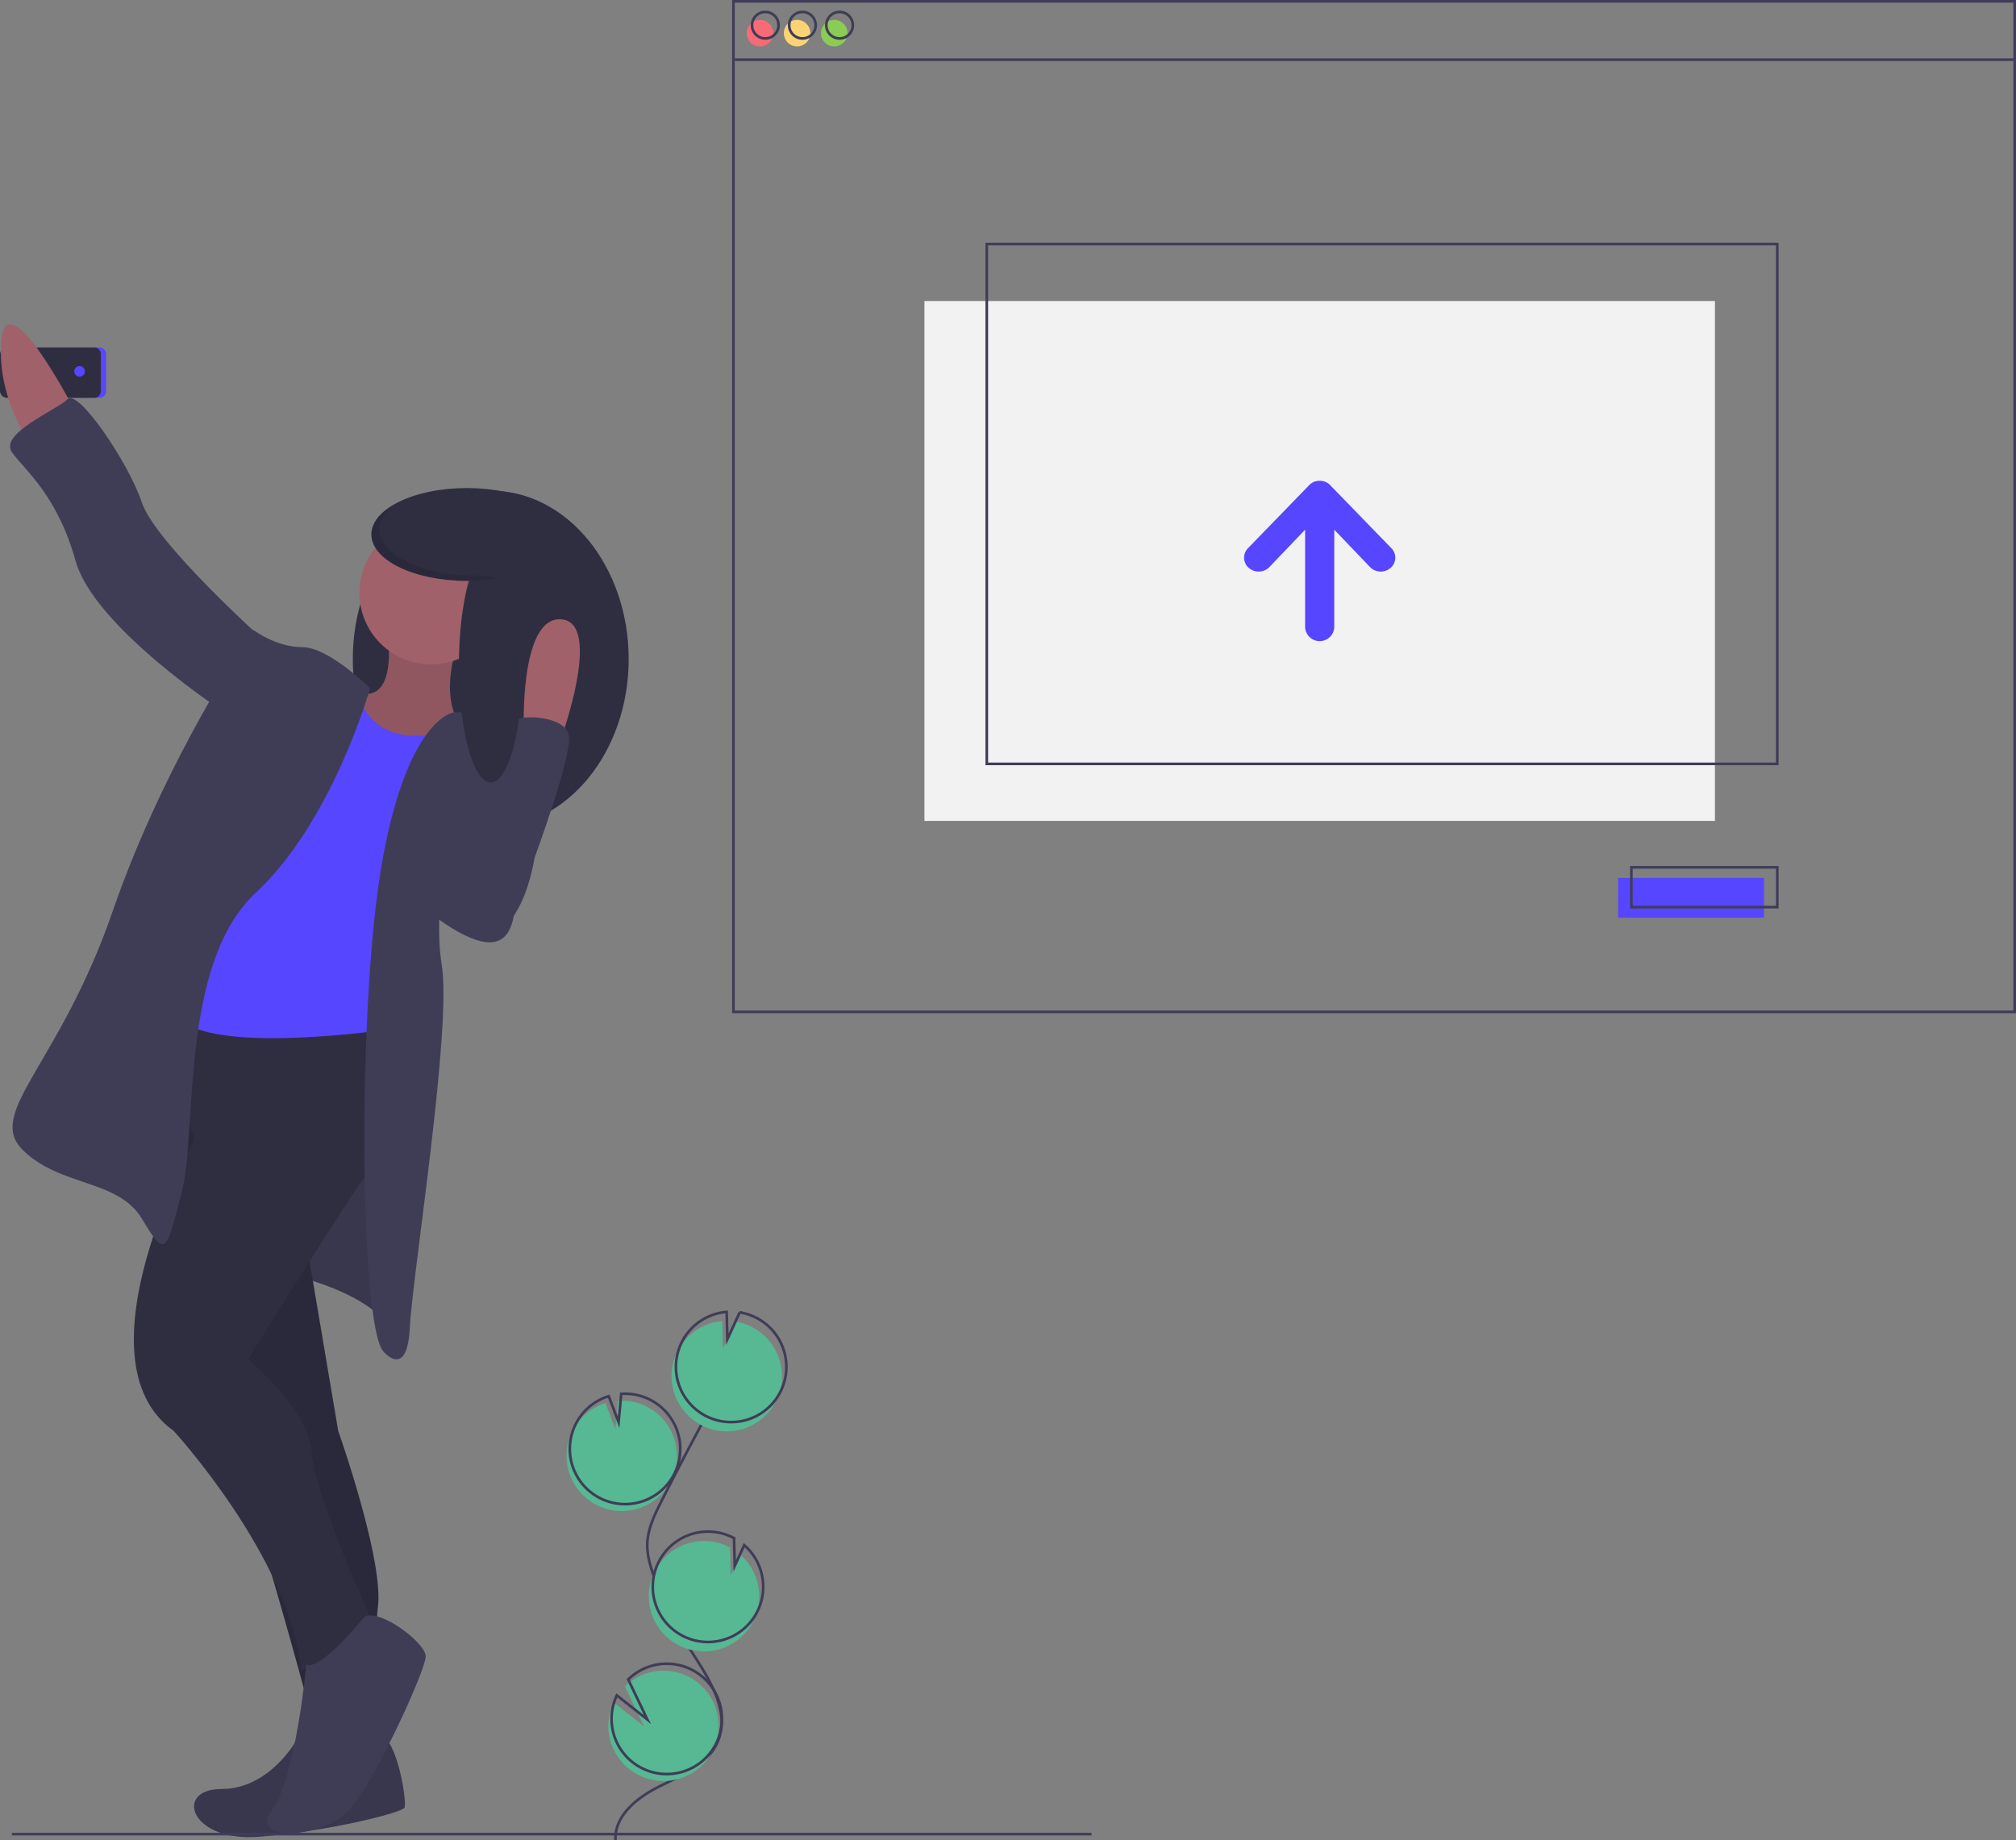 <svg id="e1675d86-3465-436e-a974-bad49a6f132e" data-name="Layer 1" xmlns="http://www.w3.org/2000/svg" width="760"
     height="693.824" viewBox="0 0 760 693.824">
    <rect x="0" y="0" width="760" height="693.824" fill="#808080" stroke="none"/>
    <title>upload image</title>
    <ellipse cx="185" cy="248.5" rx="52" ry="63.5" fill="#2f2e41"/>
    <path d="M361.5,756.351l-30,3s-10,18-28,18-12,20,14,18,54-9,55-11S369.5,755.351,361.5,756.351Z"
          transform="translate(-220 -102.852)" fill="#3f3d56"/>
    <path d="M361.5,756.351l-30,3s-10,18-28,18-12,20,14,18,54-9,55-11S369.5,755.351,361.5,756.351Z"
          transform="translate(-220 -102.852)" opacity="0.1"/>
    <path d="M319.5,581.351s34,5,47,21,4-61,4-61l-4-35-27,2-22,45Z" transform="translate(-220 -102.852)"
          fill="#3f3d56"/>
    <path d="M319.5,581.351s34,5,47,21,4-61,4-61l-4-35-27,2-22,45Z" transform="translate(-220 -102.852)"
          opacity="0.1"/>
    <path d="M431.5,381.351s16-44,0-45-14,43-14,43Z" transform="translate(-220 -102.852)" fill="#a0616a"/>
    <path
        d="M5,131H37.492A2.508,2.508,0,0,1,40,133.508v13.984A2.508,2.508,0,0,1,37.492,150H5a0,0,0,0,1,0,0V131A0,0,0,0,1,5,131Z"
        fill="#5646ff"/>
    <path
        d="M2.646,131H35.492A2.508,2.508,0,0,1,38,133.508v13.984A2.508,2.508,0,0,1,35.492,150H2.646A2.646,2.646,0,0,1,0,147.354V133.646A2.646,2.646,0,0,1,2.646,131Z"
        fill="#2f2e41"/>
    <circle cx="30" cy="140" r="2" fill="#5646ff"/>
    <path d="M247.5,256.351s-25-48-27-25,13,42,13,42Z" transform="translate(-220 -102.852)" fill="#a0616a"/>
    <path d="M393.011,371.441S415,372.851,417,384.851s-16,49-16,49l-24-2-3-24Z"
          transform="translate(-220 -102.852)" fill="#3f3d56"/>
    <path
        d="M365.5,336.351s8,41-18,24,10,30,10,30,28,7,37-2-13.5-10.5-1-46C406.938,304.188,365.5,336.351,365.5,336.351Z"
        transform="translate(-220 -102.852)" fill="#a0616a"/>
    <path
        d="M365.5,336.351s8,41-18,24,10,30,10,30,28,7,37-2-13.5-10.5-1-46C406.938,304.188,365.5,336.351,365.5,336.351Z"
        transform="translate(-220 -102.852)" opacity="0.1"/>
    <path
        d="M277,476.851s22.5,163.5,29.5,173.5,31,100,31,100l26-9a119.775,119.775,0,0,1-1-33c2-18-15-66-15-66l-25-148Z"
        transform="translate(-220 -102.852)" fill="#2f2e41"/>
    <path
        d="M277,476.851s22.5,163.5,29.5,173.5,31,100,31,100l26-9a119.775,119.775,0,0,1-1-33c2-18-15-66-15-66l-25-148Z"
        transform="translate(-220 -102.852)" opacity="0.1"/>
    <path
        d="M271.5,469.351l22,63s-46,83-8,110c0,0,44,48,48,90,0,0,23-2,26-20,0,0-21-46-22-62s-24-35-24-35,44-71,54-83,11-58-14-58S271.5,469.351,271.5,469.351Z"
        transform="translate(-220 -102.852)" fill="#2f2e41"/>
    <path d="M357.5,712.351s-17,21-22,18c0,0-4,43-13,55s19,11,29,0,29-53,29-58S363.5,709.351,357.5,712.351Z"
          transform="translate(-220 -102.852)" fill="#3f3d56"/>
    <circle cx="162.5" cy="223.5" r="27" fill="#a0616a"/>
    <path d="M353.5,358.351s1,17,16,21,27-6,27-6l4,8-13,32-24,78s-71,10-77-7,10-65,10-65l23-33,9-22,10-11Z"
          transform="translate(-220 -102.852)" fill="#5646ff"/>
    <path
        d="M359.5,362.351s-15.5-15.5-25.5-15.5-18.5-6.5-18.5-6.5-33,48-53,106-48,76-34,90,36,11,45,26,9,13,15-10-1-86,28-113S359.5,362.351,359.5,362.351Z"
        transform="translate(-220 -102.852)" fill="#3f3d56"/>
    <path d="M318.5,343.351s-40-36-45-51-24-43-28-39-26,13-21,20,17,16,24,41,56,57,56,57Z"
          transform="translate(-220 -102.852)" fill="#3f3d56"/>
    <path
        d="M391.5,371.351s-17,1-27,54-9,177,0,187c0,0,9,11,10-9s16-113,12-137,5-76,18-85S391.5,371.351,391.5,371.351Z"
        transform="translate(-220 -102.852)" fill="#3f3d56"/>
    <path d="M382.5,415.351s33,15,32,26-2,33-43-3Z" transform="translate(-220 -102.852)" fill="#3f3d56"/>
    <path d="M394.5,415.351s-14,33,4,39,23-28,23-28,14-38,13-46-21-9-23-4S394.5,415.351,394.5,415.351Z"
          transform="translate(-220 -102.852)" fill="#3f3d56"/>
    <ellipse cx="185" cy="251" rx="12" ry="44" fill="#2f2e41"/>
    <ellipse cx="176" cy="201.5" rx="36" ry="17.5" fill="#2f2e41"/>
    <path
        d="M399,319.851c-19.882,0-36-7.835-36-17.5,0-3.408,2.011-6.586,5.477-9.276C363.191,296.122,360,300.055,360,304.351c0,9.665,16.118,17.5,36,17.5C408.872,321.851,410.043,319.851,399,319.851Z"
        transform="translate(-220 -102.852)" opacity="0.1"/>
    <path
        d="M444.613,670.117a20.813,20.813,0,1,0,8.339-39.133l-.986,10.679-3.731-9.8a20.734,20.734,0,0,0-12.221,10.109,20.408,20.408,0,0,0-1.974,5.407A20.809,20.809,0,0,0,444.613,670.117Z"
        transform="translate(-220 -102.852)" fill="#57b894"/>
    <path
        d="M452.029,796.649c-.495-9.271,8.313-16.181,16.631-20.306s17.9-7.978,21.735-16.433c5.513-12.151-3.919-25.329-11.121-36.561a125.3,125.3,0,0,1-12.919-26.631c-1.298-3.751-2.429-7.641-2.348-11.61.116-5.716,2.713-11.052,5.29-16.155q12.88-25.498,26.954-50.369"
        transform="translate(-220 -102.852)" fill="none" stroke="#3f3d56" stroke-miterlimit="10"/>
    <path
        d="M445.848,667.506a20.813,20.813,0,1,0,8.339-39.133l-.986,10.679-3.731-9.8a20.734,20.734,0,0,0-12.221,10.109,20.409,20.409,0,0,0-1.974,5.407A20.809,20.809,0,0,0,445.848,667.506Z"
        transform="translate(-220 -102.852)" fill="none" stroke="#3f3d56" stroke-miterlimit="10"/>
    <path
        d="M475.608,611.925a20.788,20.788,0,0,1,16.682-10.968l.269,10.323,4.645-10.145a20.81,20.81,0,1,1-21.596,10.789Z"
        transform="translate(-220 -102.852)" fill="#57b894"/>
    <path
        d="M477.255,608.444a20.788,20.788,0,0,1,16.682-10.968l.269,10.323,4.645-10.145a20.81,20.81,0,1,1-21.596,10.789Z"
        transform="translate(-220 -102.852)" fill="none" stroke="#3f3d56" stroke-miterlimit="10"/>
    <path
        d="M475.628,723.041a20.81,20.81,0,0,0,23.426-34.076l-3.569,7.796-.27-10.445a.364.364,0,0,0-.05-.027,20.811,20.811,0,1,0-19.538,36.752Z"
        transform="translate(-220 -102.852)" fill="#57b894"/>
    <path
        d="M477.131,719.492a20.81,20.81,0,0,0,23.426-34.076l-3.569,7.796-.27-10.445a.364.364,0,0,0-.05-.027,20.811,20.811,0,1,0-19.538,36.752Z"
        transform="translate(-220 -102.852)" fill="none" stroke="#3f3d56" stroke-miterlimit="10"/>
    <path
        d="M449.331,754.226a20.801,20.801,0,1,0,6.255-15.574l7.225,15.118-11.507-9.11A20.616,20.616,0,0,0,449.331,754.226Z"
        transform="translate(-220 -102.852)" fill="#57b894"/>
    <path
        d="M450.566,751.615a20.801,20.801,0,1,0,6.255-15.574l7.225,15.118-11.507-9.11A20.617,20.617,0,0,0,450.566,751.615Z"
        transform="translate(-220 -102.852)" fill="none" stroke="#3f3d56" stroke-miterlimit="10"/>
    <line x1="4.5" y1="691.5" x2="411.5" y2="691.5" fill="none" stroke="#3f3d56" stroke-miterlimit="10"/>
    <rect x="348.5" y="113.5" width="298" height="196" fill="#f2f2f2"/>
    <rect x="276.5" y="0.5" width="483" height="381" fill="none" stroke="#3f3d56" stroke-miterlimit="10"/>
    <line x1="277" y1="22.5" x2="760" y2="22.5" fill="none" stroke="#3f3d56" stroke-miterlimit="10"/>
    <circle cx="286.5" cy="12.5" r="5" fill="#f86b75"/>
    <circle cx="300.5" cy="12.5" r="5" fill="#fad375"/>
    <circle cx="314.5" cy="12.5" r="5" fill="#8bcc55"/>
    <circle cx="288.5" cy="9.5" r="5" fill="none" stroke="#3f3d56" stroke-miterlimit="10"/>
    <circle cx="302.5" cy="9.5" r="5" fill="none" stroke="#3f3d56" stroke-miterlimit="10"/>
    <circle cx="316.5" cy="9.5" r="5" fill="none" stroke="#3f3d56" stroke-miterlimit="10"/>
    <rect x="372" y="92" width="298" height="196" fill="none" stroke="#3f3d56" stroke-miterlimit="10"/>
    <rect x="610" y="331" width="55" height="15" fill="#5646ff"/>
    <rect x="615" y="327" width="55" height="15" fill="none" stroke="#3f3d56" stroke-miterlimit="10"/>
    <path
        d="M744.39,309.398,721.381,285.684a5.23,5.23,0,0,0-3.846-1.545h-.069a5.23,5.23,0,0,0-3.846,1.545l-23.009,23.714a5.078,5.078,0,0,0,0,7.418,5.68,5.68,0,0,0,7.761,0l13.634-14.252v36.746a5.5,5.5,0,0,0,10.99,0v-36.746l13.634,14.252a5.68,5.68,0,0,0,7.761,0,5.078,5.078,0,0,0,0-7.418Z"
        transform="translate(-220 -102.852)" fill="#5646ff"/>
</svg>
